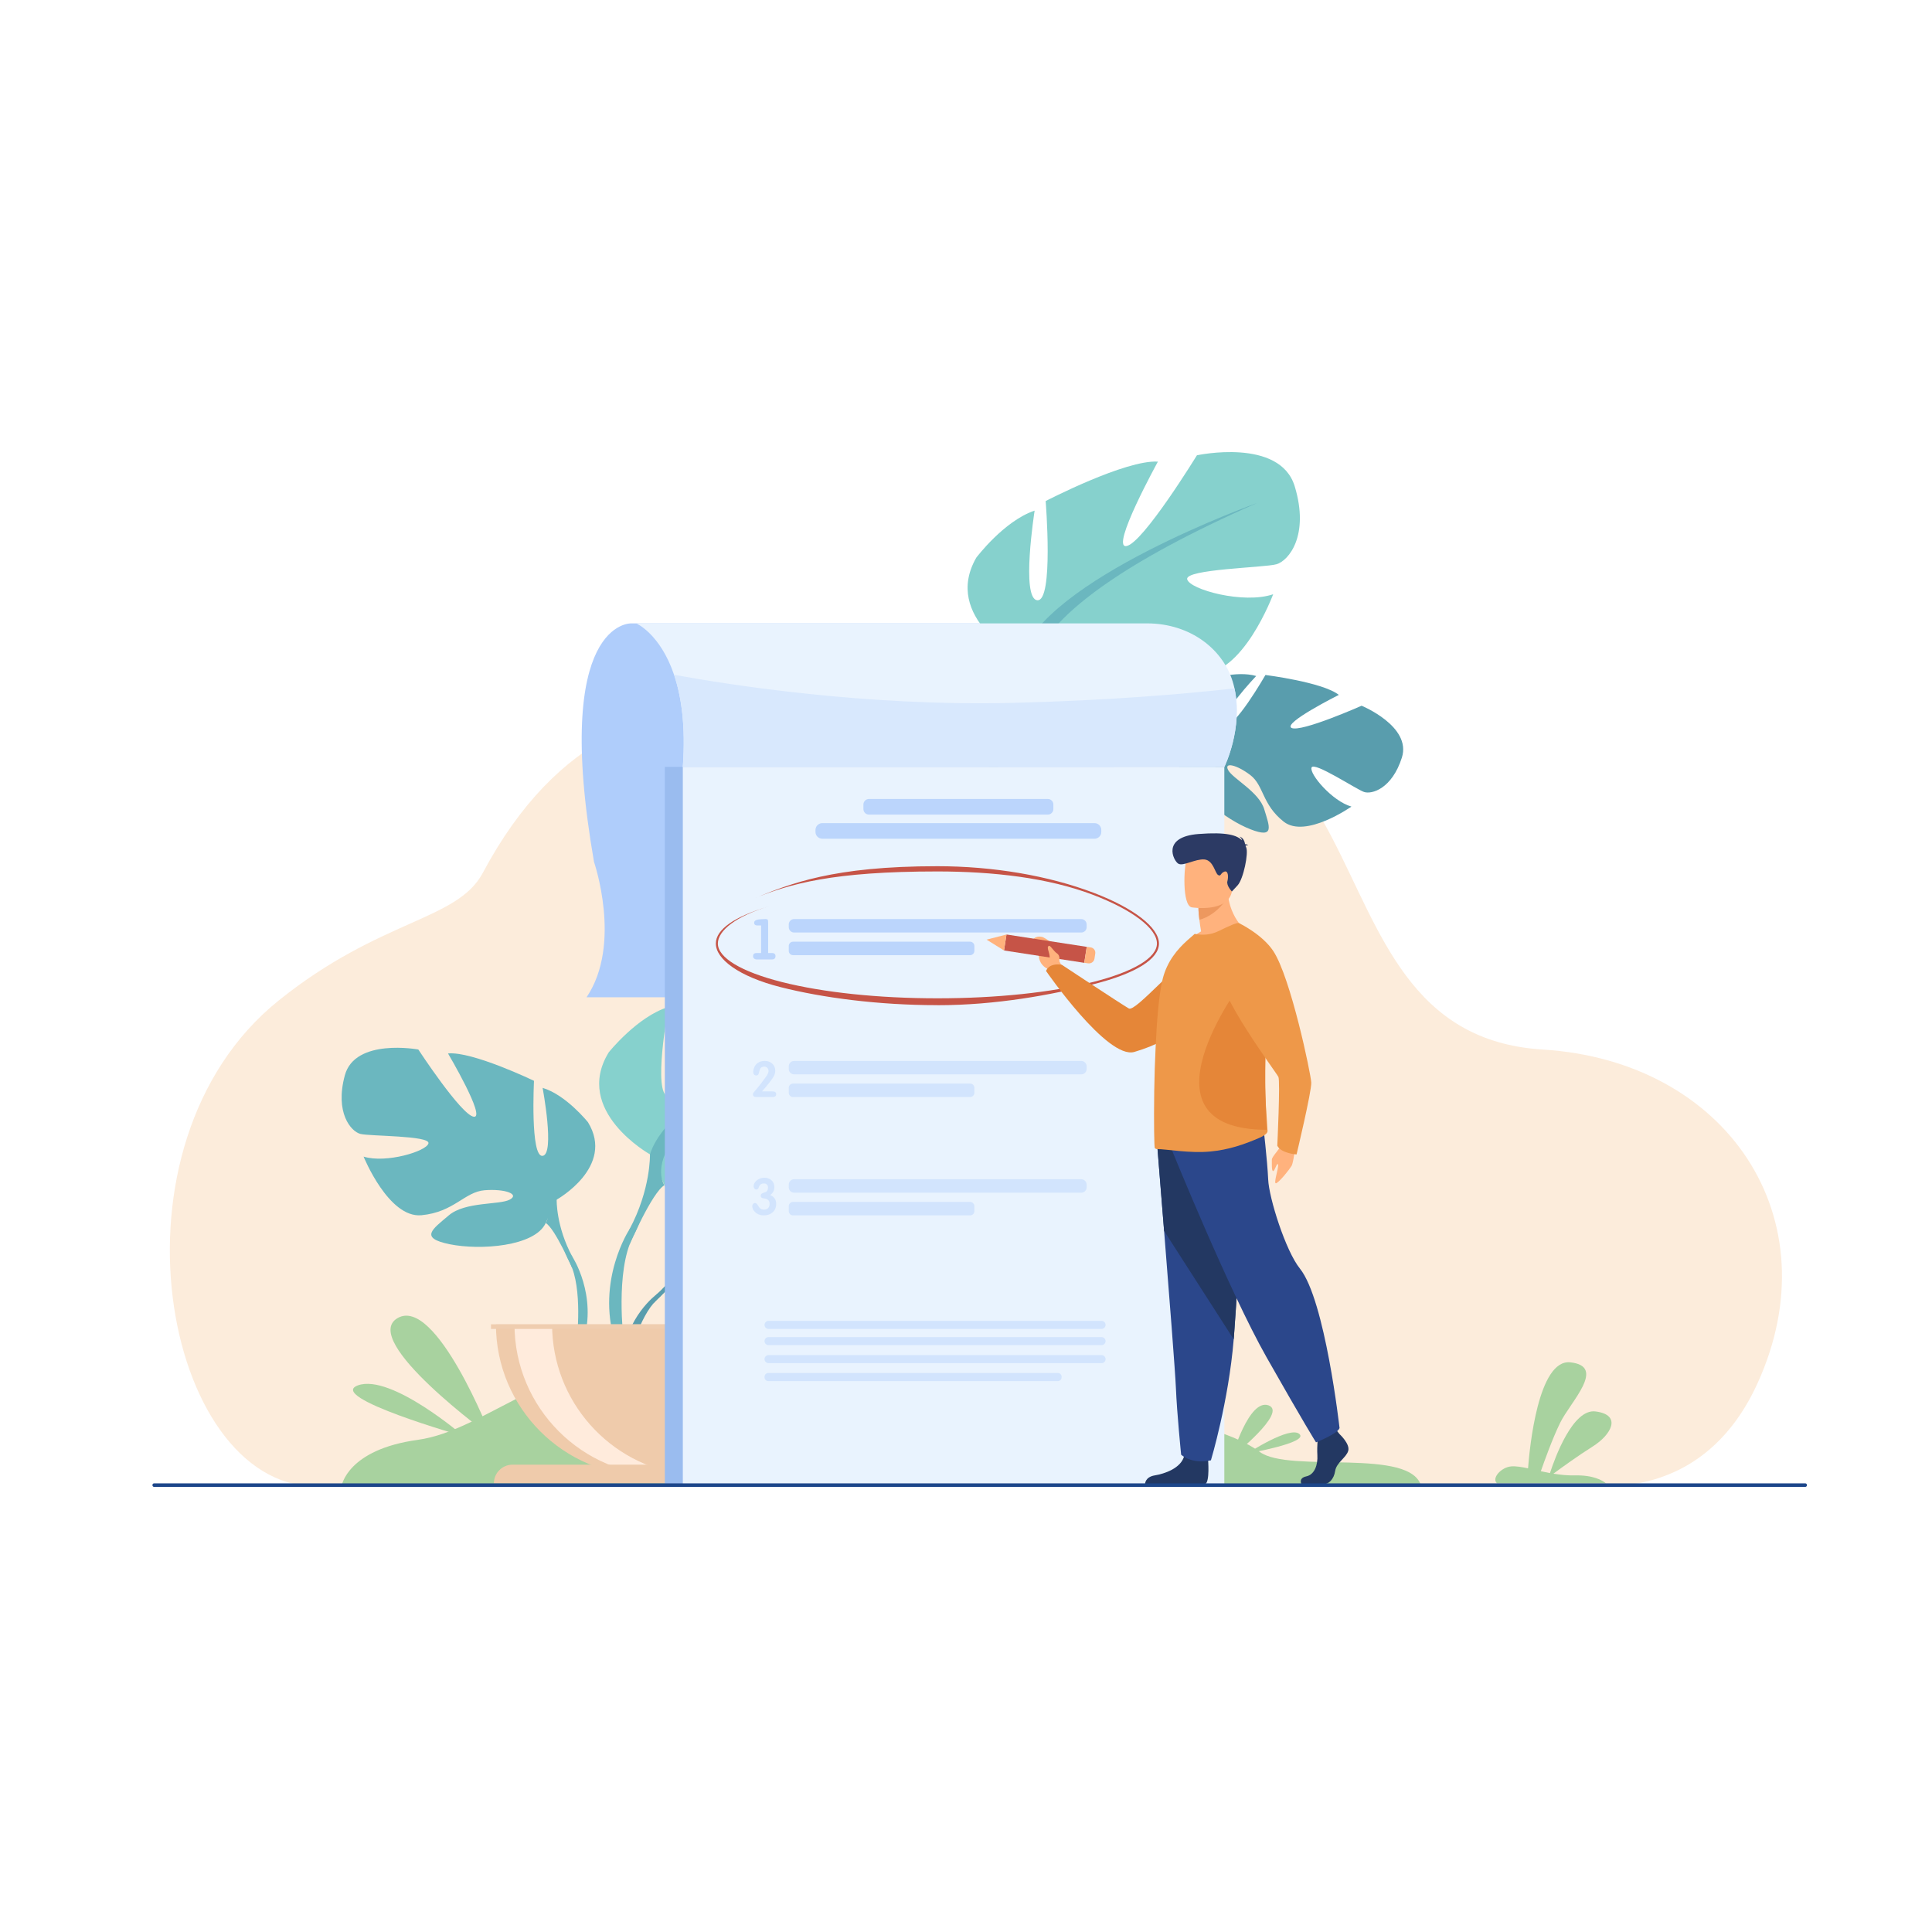 <?xml version="1.0" encoding="UTF-8"?>
<!DOCTYPE svg PUBLIC "-//W3C//DTD SVG 1.1//EN" "http://www.w3.org/Graphics/SVG/1.1/DTD/svg11.dtd">
<!-- Creator: CorelDRAW X6 -->
<svg xmlns="http://www.w3.org/2000/svg" xml:space="preserve" width="500px" height="500px" version="1.1" style="shape-rendering:geometricPrecision; text-rendering:geometricPrecision; image-rendering:optimizeQuality; fill-rule:evenodd; clip-rule:evenodd"
viewBox="0 0 38333 25556"
 xmlns:xlink="http://www.w3.org/1999/xlink">
 <defs>
  <style type="text/css">
   <![CDATA[
    .fil23 {fill:#1C468A;fill-rule:nonzero}
    .fil18 {fill:#233862;fill-rule:nonzero}
    .fil19 {fill:#2B478B;fill-rule:nonzero}
    .fil22 {fill:#2C3A64;fill-rule:nonzero}
    .fil4 {fill:#599DAD;fill-rule:nonzero}
    .fil5 {fill:#6BB7BF;fill-rule:nonzero}
    .fil6 {fill:#86D1CD;fill-rule:nonzero}
    .fil10 {fill:#9ABCEF;fill-rule:nonzero}
    .fil2 {fill:#A8D29F;fill-rule:nonzero}
    .fil3 {fill:#AFCDFB;fill-rule:nonzero}
    .fil13 {fill:#BBD5FC;fill-rule:nonzero}
    .fil15 {fill:#C65447;fill-rule:nonzero}
    .fil14 {fill:#D2E4FD;fill-rule:nonzero}
    .fil12 {fill:#D8E8FD;fill-rule:nonzero}
    .fil17 {fill:#E58638;fill-rule:nonzero}
    .fil11 {fill:#E9F3FE;fill-rule:nonzero}
    .fil21 {fill:#ED985F;fill-rule:nonzero}
    .fil20 {fill:#EE9849;fill-rule:nonzero}
    .fil7 {fill:#EFCBAB;fill-rule:nonzero}
    .fil9 {fill:#EFCDAF;fill-rule:nonzero}
    .fil1 {fill:#FCECDB;fill-rule:nonzero}
    .fil16 {fill:#FFB27D;fill-rule:nonzero}
    .fil8 {fill:#FFEBDC;fill-rule:nonzero}
    .fil0 {fill:white;fill-rule:nonzero}
   ]]>
  </style>
 </defs>
 <g id="Layer_x0020_1">
  <polygon class="fil0" points="0,25556 38333,25556 38333,0 0,0 "/>
  <path class="fil1" d="M31348 23043c0,0 2357,559 3518,-1974 1505,-3286 -608,-6408 -4253,-6633 -5258,-324 -2344,-8718 -10640,-6441 -2333,640 -7407,-2666 -10394,2936 -508,952 -2026,906 -4049,2531 -3568,2866 -2284,9611 723,9642 3007,31 25095,-61 25095,-61z"/>
  <path class="fil2" d="M6779 23091c0,0 110,-718 1508,-911 1398,-193 2699,-1742 5005,-1517 2306,225 4220,1635 6845,1203 2625,-432 4269,119 4858,553 589,434 3026,-102 3206,694l-21420 -22z"/>
  <path class="fil3" d="M12527 5980c0,0 -1578,-77 -741,4733 0,0 563,1633 -148,2685l10467 0 0 -7418 -9578 0z"/>
  <path class="fil4" d="M13602 18486c0,0 -731,-853 -45,-1395 0,0 501,-304 910,-279 0,0 -579,971 -392,1068 187,97 567,-1129 567,-1129 0,0 1140,-111 1507,66 0,0 -975,798 -770,845 205,48 1258,-736 1258,-736 0,0 1061,181 1005,828 -57,648 -422,848 -583,830 -161,-17 -1101,-376 -1122,-244 -21,132 546,562 942,582 0,0 -748,825 -1246,587 -497,-238 -540,-616 -850,-757 -310,-142 -575,-141 -447,3 128,144 689,285 866,598 177,314 336,525 -178,448 -515,-77 -1351,-454 -1388,-885 -37,-431 -37,-431 -37,-431z"/>
  <path class="fil4" d="M17122 17773c0,0 -2883,-111 -3520,713 0,0 -141,422 -574,806l-68 184c0,0 500,-527 678,-559 0,0 -280,-1022 3483,-1145z"/>
  <path class="fil4" d="M13028 19292c0,0 -619,458 -662,1275l112 10c0,0 198,-846 555,-1176 357,-331 -5,-109 -5,-109z"/>
  <path class="fil5" d="M11046 17413c0,0 1163,-651 620,-1535 0,0 -434,-543 -900,-682 0,0 248,1318 0,1349 -248,31 -171,-1489 -171,-1489 0,0 -1225,-589 -1706,-543 0,0 760,1287 512,1256 -248,-31 -1101,-1334 -1101,-1334 0,0 -1256,-233 -1458,512 -202,744 124,1117 310,1163 186,47 1380,31 1349,186 -31,155 -837,403 -1287,264 0,0 496,1225 1148,1163 651,-62 853,-465 1256,-496 403,-31 698,78 496,186 -202,109 -884,36 -1210,313 -326,277 -589,447 15,572 605,124 1691,47 1908,-419 217,-465 217,-465 217,-465z"/>
  <path class="fil5" d="M7416 15180c0,0 3257,1055 3629,2233 0,0 -16,527 310,1132l0 233c0,0 -341,-791 -527,-900 0,0 729,-1024 -3412,-2699z"/>
  <path class="fil5" d="M11356 18545c0,0 502,763 216,1691l-129 -35c0,0 125,-1023 -137,-1537 -263,-514 51,-119 51,-119z"/>
  <path class="fil6" d="M12896 16515c0,0 -1533,-859 -818,-2024 0,0 572,-716 1186,-900 0,0 -327,1738 0,1779 327,41 225,-1963 225,-1963 0,0 1615,-777 2249,-716 0,0 -1002,1697 -675,1656 327,-41 1452,-1758 1452,-1758 0,0 1656,-307 1922,675 266,981 -164,1472 -409,1533 -245,61 -1820,41 -1779,245 41,204 1104,532 1697,347 0,0 -654,1615 -1513,1533 -859,-82 -1124,-613 -1656,-654 -532,-41 -920,102 -654,245 266,143 1165,47 1595,412 429,365 777,590 -20,753 -797,164 -2228,61 -2515,-552 -286,-613 -286,-613 -286,-613z"/>
  <path class="fil5" d="M17680 13571c0,0 -4293,1390 -4784,2944 0,0 20,695 -409,1492l0 307c0,0 450,-1043 695,-1186 0,0 -961,-1349 4498,-3557z"/>
  <path class="fil5" d="M12487 18007c0,0 -662,1005 -285,2229l170 -46c0,0 -165,-1348 181,-2026 346,-678 -67,-158 -67,-158z"/>
  <path class="fil7" d="M12844 22891c1659,0 3003,-1345 3003,-3003l-6007 0c0,1659 1345,3003 3003,3003z"/>
  <path class="fil8" d="M13584 22868c-122,15 -247,23 -373,23 -1659,0 -3003,-1345 -3003,-3003l746 0c0,1532 1148,2797 2630,2981z"/>
  <path class="fil7" d="M15889 23043l-6090 0 0 0c0,-205 166,-371 371,-371l5349 0c205,0 371,166 371,371l0 0z"/>
  <polygon class="fil9" points="9742,19979 15916,19979 15916,19887 9742,19887 "/>
  <path class="fil4" d="M23713 8467c0,0 -526,-993 262,-1371 0,0 556,-186 949,-72 0,0 -778,820 -617,956 162,135 801,-976 801,-976 0,0 1137,142 1456,395 0,0 -1126,564 -937,656 190,91 1389,-441 1389,-441 0,0 996,409 799,1029 -197,619 -598,734 -751,682 -153,-52 -992,-609 -1041,-485 -49,124 409,668 791,775 0,0 -911,641 -1344,299 -433,-342 -392,-719 -663,-925 -271,-206 -530,-264 -437,-95 93,169 610,429 714,774 104,345 213,586 -272,398 -485,-189 -1218,-739 -1160,-1168 59,-429 59,-429 59,-429z"/>
  <path class="fil4" d="M27303 8544c0,0 -2788,-741 -3591,-77 0,0 -230,381 -737,660l-106 165c0,0 603,-404 784,-396 0,0 -49,-1058 3649,-352z"/>
  <path class="fil4" d="M22976 9127c0,0 -704,311 -926,1099l107 34c0,0 378,-782 799,-1026 421,-244 19,-108 19,-108z"/>
  <path class="fil6" d="M20248 6676c0,0 -1558,-813 -878,-1999 0,0 551,-732 1158,-934 0,0 -275,1747 53,1778 328,31 166,-1968 166,-1968 0,0 1591,-825 2227,-782 0,0 -951,1726 -625,1675 326,-51 1399,-1801 1399,-1801 0,0 1646,-356 1941,617 295,973 -120,1476 -363,1545 -243,69 -1818,95 -1771,298 47,203 1119,498 1706,297 0,0 -606,1634 -1467,1578 -861,-56 -1142,-580 -1675,-605 -532,-25 -917,130 -647,265 270,135 1166,12 1606,364 440,352 794,566 2,754 -792,187 -2226,128 -2530,-477 -304,-605 -304,-605 -304,-605z"/>
  <path class="fil5" d="M24943 3591c0,0 -4250,1517 -4694,3085 0,0 41,694 -364,1504l9 307c0,0 418,-1056 659,-1206 0,0 -1001,-1320 4390,-3690z"/>
  <path class="fil5" d="M19884 8180c0,0 -632,1025 -218,2237l169 -51c0,0 -205,-1343 121,-2030 326,-688 -71,-156 -71,-156z"/>
  <polygon class="fil10" points="13191,23078 24118,23078 24118,8827 13191,8827 "/>
  <polygon class="fil11" points="13548,23078 24292,23078 24292,8827 13548,8827 "/>
  <path class="fil2" d="M31868 23043l-2165 0c-116,-98 80,-322 285,-337 89,-7 202,12 330,39 30,-396 200,-2175 841,-2103 721,80 0,783 -204,1200 -151,308 -310,751 -383,960 59,13 119,25 181,37 95,-293 451,-1280 903,-1223 531,67 317,463 -59,698 -276,173 -615,418 -776,537 137,22 279,37 423,34 371,-9 552,100 622,159z"/>
  <path class="fil11" d="M24292 8827c0,0 0,0 0,0l-10744 0c59,-812 -30,-1402 -174,-1827 -276,-816 -750,-1020 -750,-1020l10133 0c865,0 1535,521 1718,1213 7,26 13,52 19,78 173,791 -194,1542 -201,1557z"/>
  <path class="fil12" d="M24292 8827c0,0 0,0 0,0l-10744 0c59,-812 -30,-1402 -174,-1827 1098,201 3817,629 6728,557 1883,-47 3371,-173 4391,-287 173,791 -194,1542 -201,1557z"/>
  <path class="fil13" d="M21454 12114l-5698 0c-58,0 -106,-48 -106,-106l0 -55c0,-59 48,-106 106,-106l5698 0c58,0 106,48 106,106l0 55c0,59 -48,106 -106,106z"/>
  <path class="fil13" d="M19249 12563l-3515 0c-46,0 -84,-38 -84,-84l0 -99c0,-46 38,-84 84,-84l3515 0c46,0 84,38 84,84l0 99c0,46 -38,84 -84,84z"/>
  <path class="fil13" d="M15101 12520l0 -546 -72 0c-44,0 -66,-18 -66,-55 0,-26 17,-45 51,-56 17,-6 45,-10 83,-13 38,-3 69,-4 92,-4 22,0 37,5 43,14 6,9 9,32 9,69l0 591 74 0c48,0 72,21 72,62 0,44 -24,66 -72,66l-299 0c-21,0 -39,-6 -53,-17 -14,-11 -21,-27 -21,-48 0,-42 24,-63 73,-63l85 0z"/>
  <path class="fil14" d="M21454 14928l-5698 0c-58,0 -106,-48 -106,-106l0 -54c0,-58 48,-106 106,-106l5698 0c58,0 106,48 106,106l0 54c0,59 -48,106 -106,106z"/>
  <path class="fil14" d="M19249 15378l-3515 0c-46,0 -84,-38 -84,-84l0 -99c0,-46 38,-84 84,-84l3515 0c46,0 84,38 84,84l0 99c0,46 -38,84 -84,84z"/>
  <path class="fil14" d="M15400 15323c0,36 -25,55 -76,55l-316 0c-46,0 -69,-18 -69,-55 0,-12 6,-25 18,-41 18,-21 44,-52 79,-93 53,-66 97,-123 132,-172 12,-16 30,-40 52,-73 19,-33 28,-60 28,-83 0,-25 -8,-46 -24,-62 -16,-16 -37,-25 -62,-25 -24,0 -46,8 -64,23 -12,10 -22,30 -29,58 -9,37 -15,58 -17,64 -10,21 -25,31 -47,31 -19,0 -34,-7 -45,-21 -10,-12 -15,-28 -15,-48 0,-23 3,-45 11,-68 16,-50 43,-87 82,-114 37,-25 83,-38 136,-38 59,0 108,18 147,53 41,37 61,85 61,143 0,43 -14,88 -43,133 -16,25 -49,70 -99,133 -26,33 -66,81 -122,143l208 0c50,0 75,19 75,56z"/>
  <path class="fil14" d="M21454 17276l-5698 0c-58,0 -106,-48 -106,-106l0 -55c0,-58 48,-106 106,-106l5698 0c58,0 106,48 106,106l0 55c0,58 -48,106 -106,106z"/>
  <path class="fil14" d="M19249 17726l-3515 0c-46,0 -84,-38 -84,-84l0 -99c0,-46 38,-84 84,-84l3515 0c46,0 84,38 84,84l0 99c0,46 -38,84 -84,84z"/>
  <path class="fil14" d="M15400 17502c0,68 -24,123 -72,165 -45,39 -103,59 -173,59 -54,0 -100,-13 -138,-38 -61,-41 -91,-90 -91,-147 0,-16 5,-31 16,-42 11,-12 24,-18 40,-18 17,0 33,12 48,34 24,38 38,59 43,63 22,23 50,34 84,34 46,0 79,-17 99,-51 9,-17 14,-39 14,-65 0,-64 -38,-100 -113,-107 -43,-4 -64,-22 -64,-54 0,-24 12,-40 37,-50 46,-17 70,-26 71,-27 25,-16 37,-45 37,-86 0,-24 -7,-43 -22,-58 -14,-14 -34,-21 -58,-21 -30,0 -54,7 -71,22 -14,13 -27,34 -36,64 -8,23 -23,34 -45,34 -16,0 -29,-7 -39,-21 -10,-14 -15,-29 -15,-45 0,-20 6,-41 17,-61 18,-34 47,-61 85,-80 35,-18 73,-27 114,-27 56,0 102,17 140,51 37,34 56,78 56,134 0,67 -28,119 -83,158 80,32 120,92 120,180z"/>
  <path class="fil13" d="M20790 9774l-3549 0c-61,0 -110,-50 -110,-110l0 -90c0,-61 50,-110 110,-110l3549 0c61,0 110,50 110,110l0 90c0,61 -50,110 -110,110z"/>
  <path class="fil13" d="M21716 10253l-5400 0c-75,0 -136,-61 -136,-135l0 -39c0,-75 61,-136 136,-136l5400 0c74,0 135,61 135,136l0 39c0,75 -61,135 -135,135z"/>
  <path class="fil15" d="M18599 13555c-1170,0 -2281,-147 -3109,-357 -837,-212 -1287,-559 -1287,-866 0,-279 367,-535 1062,-741l0 0c-666,198 -1022,488 -1022,741 0,281 462,559 1266,763 825,209 1922,324 3090,324 1167,0 2265,-115 3090,-324 805,-204 1266,-482 1266,-763 0,-298 -486,-668 -1268,-966 -889,-339 -1986,-464 -3088,-464 -2068,0 -2919,241 -3658,544l0 0c742,-304 1583,-648 3658,-648 1106,0 2207,187 3101,528 799,304 1295,690 1295,1007 0,307 -461,594 -1297,806 -828,210 -1928,417 -3099,417z"/>
  <path class="fil16" d="M25707 16298c0,0 -39,375 -81,446 -42,71 -222,297 -299,342 -77,44 47,-298 31,-365 -16,-67 -63,122 -97,126 -34,4 -25,-165 -26,-227 -1,-62 164,-214 223,-346 58,-131 249,24 249,24z"/>
  <path class="fil16" d="M21103 12843l-86 -162c0,0 43,-290 -320,-473 0,0 -133,-54 -208,54 -69,100 131,82 121,252 -11,170 70,270 183,326l93 108 217 -105z"/>
  <path class="fil17" d="M24532 12454c0,0 -312,1529 -2026,2029 -535,156 -1751,-1606 -1751,-1606 0,0 43,-162 310,-125 0,0 1184,784 1333,869 132,76 1002,-971 1398,-1140 397,-169 735,-26 735,-26z"/>
  <polygon class="fil15" points="21562,12398 21513,12715 19921,12470 19970,12153 "/>
  <polygon class="fil16" points="19575,12255 19921,12470 19970,12153 "/>
  <path class="fil16" d="M21731 12531l-15 100c-9,62 -67,104 -129,94l-74 -11 49 -317 80 12c58,9 98,63 89,121z"/>
  <path class="fil18" d="M26579 22067c0,0 212,194 171,332 -42,138 -233,230 -259,398 -26,169 -130,261 -223,261 -94,0 -445,0 -445,0 0,0 -69,-119 97,-154 166,-36 229,-234 218,-418 -11,-184 15,-429 15,-429l353 -82 73 92z"/>
  <path class="fil18" d="M23969 22568c0,0 38,442 -55,488l-1195 -2c0,0 0,-138 192,-169 192,-31 529,-143 586,-393 57,-250 472,77 472,77z"/>
  <path class="fil19" d="M22960 16329c0,0 63,774 137,1705 101,1264 222,2817 234,3112 21,511 104,1328 104,1328 0,0 197,194 591,112 0,0 351,-1167 452,-2401 2,-20 3,-41 5,-61 93,-1257 239,-3902 239,-3902l-1761 107z"/>
  <path class="fil18" d="M22960 16329c0,0 63,774 137,1705l1381 2151c2,-20 3,-41 5,-61 93,-1257 239,-3902 239,-3902l-1761 107z"/>
  <path class="fil19" d="M23248 16421c0,0 1136,2804 1883,4122 747,1318 980,1686 980,1686 0,0 428,-168 467,-283 0,0 -286,-2544 -786,-3164 -283,-350 -615,-1402 -630,-1770 -16,-368 -101,-1096 -101,-1096l-1813 506z"/>
  <path class="fil16" d="M24743 12099c0,0 -769,371 -1212,233 0,0 109,-138 300,-240 -15,-89 -27,-166 -34,-232 -19,-151 -19,-237 -19,-237l297 -233 281 -223c-22,628 387,931 387,931z"/>
  <path class="fil20" d="M25148 16059c2,47 -99,101 -143,121 -329,144 -636,245 -983,278 -411,42 -897,-50 -1063,-47 -17,0 -32,-7 -46,-18 -12,-8 -21,-503 -12,-1126 0,-25 0,-50 2,-76l0 -8c3,-243 12,-498 24,-753 24,-560 68,-1101 143,-1400 90,-352 295,-586 481,-755l153 -134c153,30 315,22 477,-57 177,-86 368,-178 399,-154 232,170 389,550 472,1037 48,280 72,594 70,923 0,121 -3,245 -10,368 -41,664 0,1242 24,1576 7,97 12,173 14,227z"/>
  <path class="fil17" d="M25134 16028c-2692,-5 -496,-2921 -496,-2921l436 -142c34,299 52,635 50,986 0,129 -2,262 -7,393 -30,710 0,1327 17,1684z"/>
  <path class="fil21" d="M24361 11408c0,0 -194,354 -564,453 -19,-151 -19,-237 -19,-237l297 -233 286 17z"/>
  <path class="fil16" d="M23643 11614c0,0 733,120 802,-331 69,-451 210,-739 -255,-835 -465,-96 -583,63 -643,208 -60,145 -93,915 96,958z"/>
  <path class="fil22" d="M24712 10395c7,-8 22,-14 56,-16 0,0 -27,-17 -64,-18 -7,-47 -33,-132 -114,-152 0,0 44,23 50,74 -95,-97 -298,-168 -860,-124 -741,58 -497,533 -401,589 96,57 337,-98 516,-84 179,14 212,272 273,308 61,35 37,-27 119,-64 82,-37 90,99 66,187 -24,88 89,205 89,205 0,0 0,0 114,-123 114,-123 221,-642 169,-753 -5,-10 -9,-20 -14,-30z"/>
  <path class="fil20" d="M24578 11925c0,0 464,220 686,557 345,524 745,2433 753,2610 7,177 -292,1425 -292,1425 0,0 -304,-20 -382,-173 0,0 61,-1282 22,-1365 -38,-83 -1266,-1720 -1128,-2070 138,-350 340,-984 340,-984z"/>
  <path class="fil16" d="M21016 12672c0,0 25,-100 -44,-144 -69,-45 -133,-167 -162,-150 -60,34 33,141 16,273 -6,46 102,168 190,21z"/>
  <path class="fil2" d="M9742 22110c0,0 -1090,-2791 -1854,-2346 -764,444 1854,2346 1854,2346z"/>
  <path class="fil2" d="M9203 22110c0,0 -1440,-1244 -2097,-1013 -658,231 2097,1013 2097,1013z"/>
  <path class="fil2" d="M24447 22512c0,0 332,-1154 721,-1017 389,136 -721,1017 -721,1017z"/>
  <path class="fil2" d="M24750 22449c0,0 847,-556 1033,-384 186,172 -1033,384 -1033,384z"/>
  <path class="fil14" d="M21856 19979l-6607 0c-44,0 -80,-36 -80,-80l0 0c0,-44 36,-80 80,-80l6607 0c44,0 80,36 80,80l0 0c0,44 -36,80 -80,80z"/>
  <path class="fil14" d="M21856 20301l-6607 0c-44,0 -80,-36 -80,-80l0 0c0,-44 36,-80 80,-80l6607 0c44,0 80,36 80,80l0 0c0,44 -36,80 -80,80z"/>
  <path class="fil14" d="M21856 20658l-6607 0c-44,0 -80,-36 -80,-80l0 0c0,-44 36,-80 80,-80l6607 0c44,0 80,36 80,80l0 0c0,44 -36,80 -80,80z"/>
  <path class="fil14" d="M20989 21014l-5745 0c-41,0 -75,-34 -75,-75l0 -11c0,-41 34,-75 75,-75l5745 0c41,0 75,34 75,75l0 11c0,41 -34,75 -75,75z"/>
  <path class="fil23" d="M35819 23113l-32762 0c-18,0 -32,-14 -32,-32l0 -6c0,-18 14,-32 32,-32l32762 0c18,0 32,14 32,32l0 6c0,18 -14,32 -32,32z"/>
 </g>
</svg>
